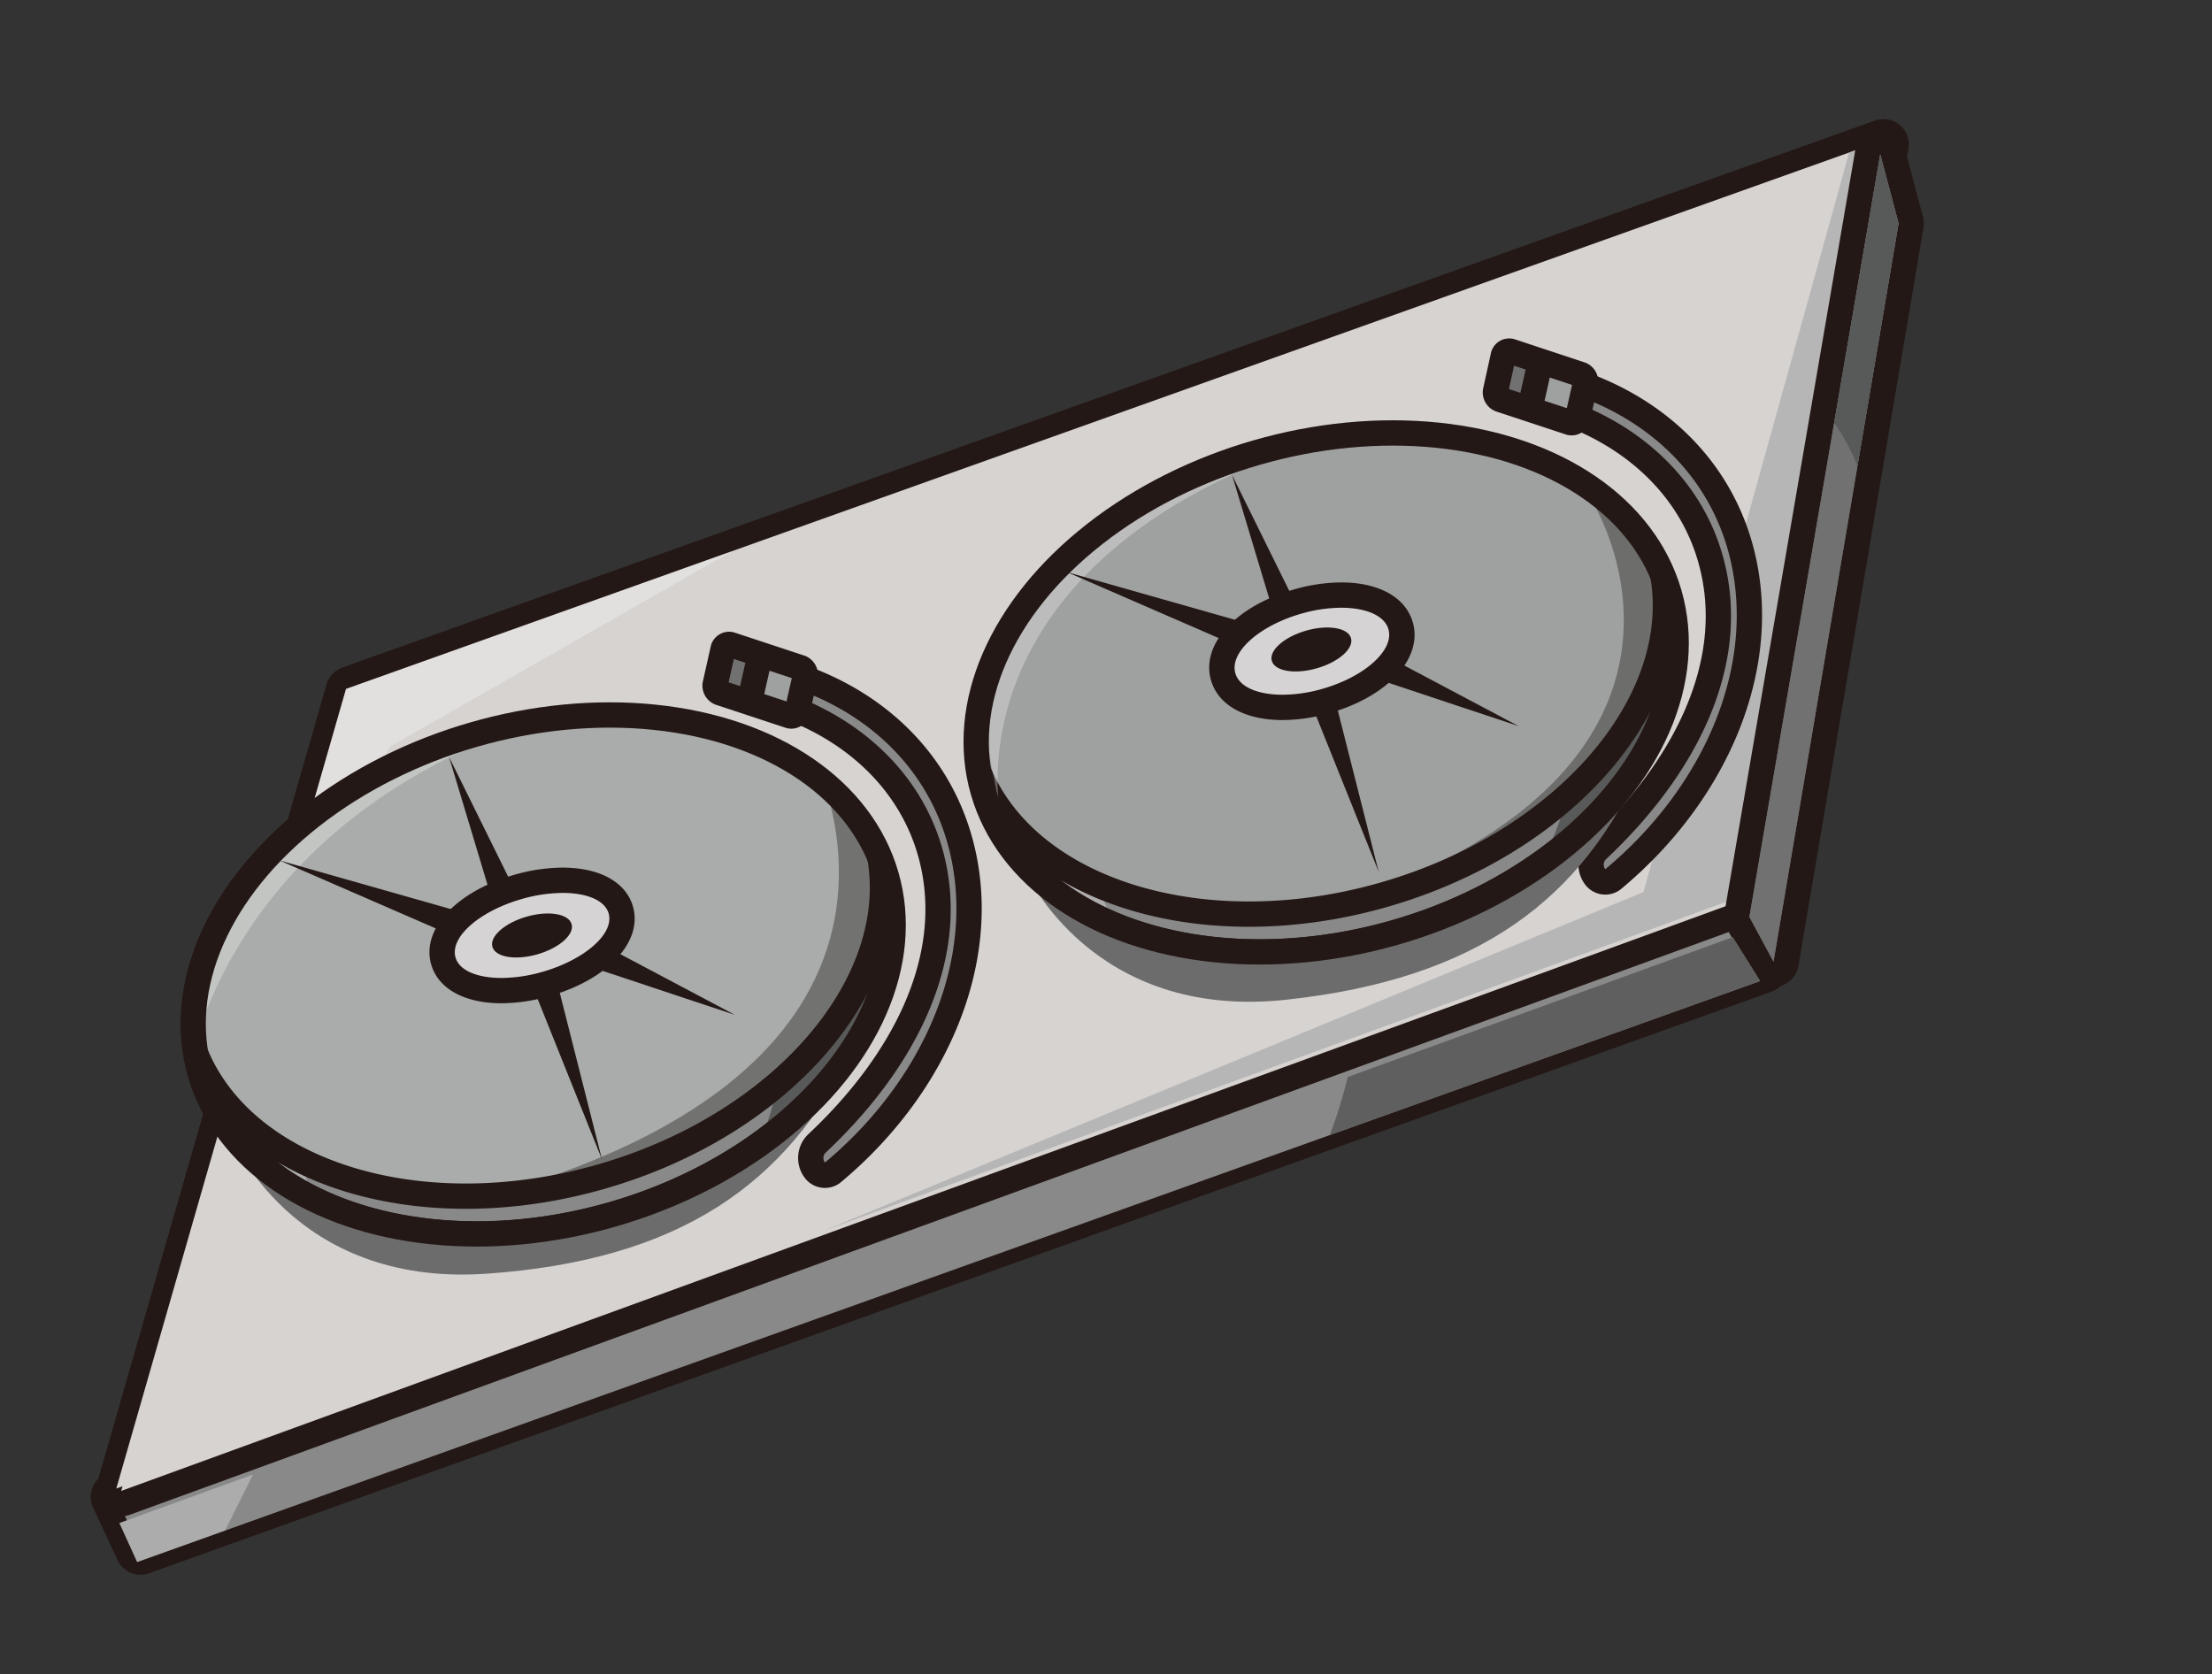 <svg xmlns="http://www.w3.org/2000/svg" xmlns:xlink="http://www.w3.org/1999/xlink" viewBox="0 0 437.05 330.79"><rect x="0" y="0" width="437.05" height="330.79" fill="#333333" stroke="none"/><defs><style>.cls-1{fill:#d6d3d1;}.cls-2,.cls-4{fill:#727171;}.cls-12,.cls-14,.cls-15,.cls-2,.cls-26,.cls-5,.cls-6,.cls-7{stroke:#231815;stroke-width:5px;}.cls-12,.cls-14,.cls-15,.cls-2{stroke-linecap:round;stroke-linejoin:round;}.cls-12,.cls-3,.cls-6{fill:#898989;}.cls-22,.cls-5{fill:#a9acaa;}.cls-26,.cls-5,.cls-6,.cls-7{stroke-miterlimit:10;}.cls-14,.cls-28,.cls-7{fill:#9fa0a0;}.cls-8{fill:#231815;}.cls-9{clip-path:url(#clip-path);}.cls-10{fill:#b7b6b6;}.cls-11{fill:#fff;opacity:0.3;}.cls-13{clip-path:url(#clip-path-2);}.cls-15,.cls-26{fill:none;}.cls-16{clip-path:url(#clip-path-3);}.cls-17{clip-path:url(#clip-path-4);}.cls-18{fill:#5f5f5f;}.cls-19{clip-path:url(#clip-path-5);}.cls-20{fill:#585959;}.cls-21{fill:#6d6c6c;}.cls-23{clip-path:url(#clip-path-6);}.cls-24{fill:#727271;}.cls-25{clip-path:url(#clip-path-7);}.cls-27{fill:#d6d3d5;}.cls-29{clip-path:url(#clip-path-8);}.cls-30{fill:#6d6d6c;}.cls-31{clip-path:url(#clip-path-9);}</style><clipPath id="clip-path"><polygon class="cls-1" points="342.4 177.71 22.98 294.11 68.37 136.12 371.2 28.05 342.4 177.71"/></clipPath><clipPath id="clip-path-2"><path class="cls-2" d="M156.05,141.44l-13.84-4.57a1.52,1.52,0,0,1-.87-1.8l1.51-6.71a1.21,1.21,0,0,1,1.5-1l13.84,4.57a1.53,1.53,0,0,1,.87,1.8l-1.51,6.71A1.21,1.21,0,0,1,156.05,141.44Z"/></clipPath><clipPath id="clip-path-3"><path class="cls-2" d="M310.23,83.49l-13.85-4.57a1.51,1.51,0,0,1-.86-1.79L297,70.41a1.2,1.2,0,0,1,1.5-1L312.37,74a1.52,1.52,0,0,1,.86,1.8l-1.51,6.71A1.2,1.2,0,0,1,310.23,83.49Z"/></clipPath><clipPath id="clip-path-4"><polygon class="cls-3" points="23.59 300.93 27.1 308.64 347.76 193.84 342.34 185.18 23.59 300.93"/></clipPath><clipPath id="clip-path-5"><polygon class="cls-4" points="371.5 30.5 345.65 181.17 350.41 190 375.12 44.13 371.5 30.5"/></clipPath><clipPath id="clip-path-6"><ellipse class="cls-5" cx="107.33" cy="192.53" rx="70.54" ry="49.34" transform="translate(-49.03 37.16) rotate(-16.04)"/></clipPath><clipPath id="clip-path-7"><path class="cls-6" d="M118.78,232.49c-35.65,10.24-70.39-.62-80.11-24.29a33.43,33.43,0,0,0,.86,3.79c7.5,26.2,44,38.72,81.39,28s61.72-40.7,54.22-66.89a35.54,35.54,0,0,0-1.28-3.68C178.14,194.62,154.44,222.26,118.78,232.49Z"/></clipPath><clipPath id="clip-path-8"><ellipse class="cls-7" cx="262.03" cy="136.8" rx="70.54" ry="49.34" transform="translate(-27.6 77.74) rotate(-16.04)"/></clipPath><clipPath id="clip-path-9"><path class="cls-6" d="M273.48,176.77c-35.65,10.23-70.39-.63-80.11-24.29a33.93,33.93,0,0,0,.86,3.79c7.5,26.19,44,38.71,81.39,28s61.72-40.7,54.22-66.89a35.36,35.36,0,0,0-1.28-3.67C332.84,138.9,309.13,166.53,273.48,176.77Z"/></clipPath></defs><title>资源 3</title><g id="图层_2" data-name="图层 2"><g id="图层_1-2" data-name="图层 1"><path class="cls-3" d="M27.76,308.64a2.5,2.5,0,0,1-2.26-1.44l-4.84-10.38a2.5,2.5,0,0,1,1.42-3.41L341.49,178.85a2.54,2.54,0,0,1,.85-.15,2.49,2.49,0,0,1,2.13,1.2l6.09,10a2.5,2.5,0,0,1-1.29,3.65L28.61,308.49A2.5,2.5,0,0,1,27.76,308.64Z"/><path class="cls-8" d="M342.34,181.2l6.09,10L27.76,306.14l-4.83-10.38L342.34,181.2m0-5a4.94,4.94,0,0,0-1.69.3L21.24,291.05a5,5,0,0,0-2.85,6.82l4.84,10.38a5,5,0,0,0,4.54,2.89,4.91,4.91,0,0,0,1.68-.29L350.11,195.91a5,5,0,0,0,2.59-7.31l-6.09-10a5,5,0,0,0-4.27-2.4Z"/><path class="cls-1" d="M23.94,297.09a2.49,2.49,0,0,1-2.4-3.19l45.38-158a2.48,2.48,0,0,1,1.56-1.67L371.31,26.18a2.48,2.48,0,0,1,.84-.15,2.5,2.5,0,0,1,2.46,3L345.8,178.66a2.48,2.48,0,0,1-1.59,1.87L24.79,296.94A2.45,2.45,0,0,1,23.94,297.09Z"/><path class="cls-8" d="M372.15,28.53l-28.8,149.65L23.94,294.59l45.38-158L372.15,28.53m0-5a5.16,5.16,0,0,0-1.68.29L67.64,131.89a5,5,0,0,0-3.12,3.33l-45.39,158a5,5,0,0,0,4.81,6.38,5.09,5.09,0,0,0,1.71-.3L345.06,182.88a5,5,0,0,0,3.2-3.75l28.8-149.65a5,5,0,0,0-4.91-5.95Zm0,10h0Z"/><polygon class="cls-1" points="342.4 177.71 22.98 294.11 68.37 136.12 371.2 28.05 342.4 177.71"/><g class="cls-9"><polygon class="cls-10" points="372.16 5.69 324.72 176.26 157.59 245.31 385.42 208.71 372.16 5.69"/><polygon class="cls-11" points="19.21 267.7 76.92 147.59 190.15 82.89 51.26 122.67 19.21 267.7"/></g><path class="cls-4" d="M350.41,192.5a2.49,2.49,0,0,1-2.2-1.31l-4.76-8.83a2.5,2.5,0,0,1-.27-1.61L369,30.08A2.5,2.5,0,0,1,371.39,28h.12a2.5,2.5,0,0,1,2.41,1.86l3.61,13.63a2.37,2.37,0,0,1,.05,1.06l-24.7,145.87a2.51,2.51,0,0,1-2.06,2.05A2.83,2.83,0,0,1,350.41,192.5Z"/><path class="cls-8" d="M371.5,30.5l3.62,13.63L350.41,190l-4.76-8.83L371.5,30.5m0-5h-.23a5,5,0,0,0-4.7,4.15L340.72,180.33a5,5,0,0,0,.53,3.22l4.76,8.83a5,5,0,0,0,4.4,2.62,5.76,5.76,0,0,0,.82-.06,5,5,0,0,0,4.11-4.1L380.05,45a5.05,5.05,0,0,0-.1-2.12l-3.61-13.63a5,5,0,0,0-4.83-3.72Z"/><path class="cls-12" d="M189.9,167c-4.4-17.06-17.47-29.06-34.52-34.16-1.47-.44-2.92.79-3.07,2.59l0,.48a3.07,3.07,0,0,0,1.83,3.19c14.47,4.9,26.09,15.45,29.9,30.21,5.13,19.9-5.37,40.46-22.71,56.7a4,4,0,0,0-.4,5.11h0a2.49,2.49,0,0,0,3.54.61C185,214.65,195.7,189.48,189.9,167Z"/><path class="cls-4" d="M156.05,141.44l-13.84-4.57a1.52,1.52,0,0,1-.87-1.8l1.51-6.71a1.21,1.21,0,0,1,1.5-1l13.84,4.57a1.53,1.53,0,0,1,.87,1.8l-1.51,6.71A1.21,1.21,0,0,1,156.05,141.44Z"/><g class="cls-13"><polygon class="cls-14" points="165.34 147.75 147.38 141.83 150.89 126.25 168.84 132.18 165.34 147.75"/></g><path class="cls-15" d="M156.05,141.44l-13.84-4.57a1.52,1.52,0,0,1-.87-1.8l1.51-6.71a1.21,1.21,0,0,1,1.5-1l13.84,4.57a1.53,1.53,0,0,1,.87,1.8l-1.51,6.71A1.21,1.21,0,0,1,156.05,141.44Z"/><path class="cls-12" d="M344.08,109C339.68,92,326.6,80,309.56,74.88c-1.48-.44-2.92.79-3.07,2.59l0,.48a3,3,0,0,0,1.83,3.19c14.46,4.9,26.09,15.45,29.89,30.22,5.14,19.89-5.37,40.45-22.71,56.69a4,4,0,0,0-.39,5.11h0a2.48,2.48,0,0,0,3.54.61C339.21,156.7,349.88,131.53,344.08,109Z"/><path class="cls-4" d="M310.23,83.49l-13.85-4.57a1.51,1.51,0,0,1-.86-1.79L297,70.41a1.2,1.2,0,0,1,1.5-1L312.37,74a1.52,1.52,0,0,1,.86,1.8l-1.51,6.71A1.2,1.2,0,0,1,310.23,83.49Z"/><g class="cls-16"><polygon class="cls-14" points="319.52 89.8 301.56 83.88 305.06 68.3 323.02 74.23 319.52 89.8"/></g><path class="cls-15" d="M310.23,83.49l-13.85-4.57a1.51,1.51,0,0,1-.86-1.79L297,70.41a1.2,1.2,0,0,1,1.5-1L312.37,74a1.52,1.52,0,0,1,.86,1.8l-1.51,6.71A1.2,1.2,0,0,1,310.23,83.49Z"/><polygon class="cls-3" points="23.59 300.93 27.1 308.64 347.76 193.84 342.34 185.18 23.59 300.93"/><g class="cls-17"><path class="cls-18" d="M267.6,175.53s12.48,50.76-37,93.24l142.14-47.25L334.18,158Z"/><polygon class="cls-11" points="66.24 258.63 32.55 326.42 0 330.79 10.6 277.62 66.24 258.63"/></g><polygon class="cls-4" points="371.5 30.5 345.65 181.17 350.41 190 375.12 44.13 371.5 30.5"/><g class="cls-19"><path class="cls-20" d="M332.56,69.25s39-3.75,38.83,49.38,65.66-61.31,65.66-61.31L361,0Z"/></g><path class="cls-21" d="M45.71,224.49s11.92,29.83,50.34,27.18,59.39-17.9,72.09-43.76Z"/><ellipse class="cls-22" cx="107.33" cy="192.53" rx="70.54" ry="49.34" transform="translate(-49.03 37.16) rotate(-16.04)"/><g class="cls-23"><path class="cls-24" d="M158.71,145s42.17,70.43-79.95,95.59l138.91-31.23Z"/><path class="cls-3" d="M118.78,232.49c-35.65,10.24-70.39-.62-80.11-24.29a33.43,33.43,0,0,0,.86,3.79c7.5,26.2,44,38.72,81.39,28s61.72-40.7,54.22-66.89a35.54,35.54,0,0,0-1.28-3.68C178.14,194.62,154.44,222.26,118.78,232.49Z"/><g class="cls-25"><path class="cls-20" d="M152.52,196.64s7.76,20.48-11,42.07l50.17-25.83-4.47-40.77-16.43-3.86Z"/><path class="cls-11" d="M59.23,199.05S57,229.89,62.94,239.41s-28.49-2.2-28.49-2.2v-37Z"/></g><path class="cls-26" d="M118.78,232.49c-35.65,10.24-70.39-.62-80.11-24.29a33.43,33.43,0,0,0,.86,3.79c7.5,26.2,44,38.72,81.39,28s61.72-40.7,54.22-66.89a35.54,35.54,0,0,0-1.28-3.68C178.14,194.62,154.44,222.26,118.78,232.49Z"/><path class="cls-11" d="M36.1,217.86s3.39-53.71,71.91-76.08l-36.8-.3-39,11Z"/></g><ellipse class="cls-26" cx="107.33" cy="192.53" rx="70.54" ry="49.34" transform="translate(-49.03 37.16) rotate(-16.04)"/><path class="cls-27" d="M99.08,195.73c-6.14,0-10.43-2.19-11.49-5.87-1.56-5.47,4.79-11.76,14.79-14.62a32.25,32.25,0,0,1,8.79-1.31c6.14,0,10.44,2.19,11.49,5.87,1.57,5.46-4.79,11.75-14.78,14.62A32.37,32.37,0,0,1,99.08,195.73Z"/><path class="cls-8" d="M111.17,176.43c4.75,0,8.34,1.44,9.09,4.06,1.13,4-4.72,9.13-13.07,11.53a29.82,29.82,0,0,1-8.11,1.21c-4.75,0-8.34-1.45-9.08-4.06-1.14-4,4.71-9.13,13.07-11.53a29.75,29.75,0,0,1,8.1-1.21m0-5h0a34.89,34.89,0,0,0-9.48,1.4c-11.55,3.32-18.49,10.77-16.5,17.72,1.38,4.81,6.57,7.68,13.89,7.68a35,35,0,0,0,9.49-1.41c11.55-3.31,18.48-10.76,16.49-17.71-1.38-4.81-6.57-7.68-13.89-7.68Z"/><polygon class="cls-8" points="89.59 184.96 55.18 170 91.28 180.25 89.59 184.96"/><polygon class="cls-8" points="97.42 178.45 88.73 149.58 102.08 176.61 97.42 178.45"/><polygon class="cls-8" points="109.72 192.69 118.94 229.09 104.97 194.24 109.72 192.69"/><polygon class="cls-8" points="118.56 186.41 145.19 200.52 116.6 191.01 118.56 186.41"/><ellipse class="cls-8" cx="105.13" cy="184.83" rx="8.14" ry="3.87" transform="translate(-46.94 36.2) rotate(-16.02)"/><path class="cls-21" d="M202.71,172.3s13,29.36,51.34,25.24,58.67-20.14,70.38-46.47Z"/><ellipse class="cls-28" cx="262.03" cy="136.8" rx="70.54" ry="49.34" transform="translate(-27.6 77.74) rotate(-16.04)"/><g class="cls-29"><path class="cls-30" d="M308.21,91.32c4.65-.38,52.31,69.89-74.13,95.4L373,155.49Z"/><path class="cls-3" d="M273.48,176.77c-35.65,10.23-70.39-.63-80.11-24.29a33.93,33.93,0,0,0,.86,3.79c7.5,26.19,44,38.71,81.39,28s61.72-40.7,54.22-66.89a35.36,35.36,0,0,0-1.28-3.67C332.84,138.9,309.13,166.53,273.48,176.77Z"/><g class="cls-31"><path class="cls-20" d="M308.85,137.63s7.76,20.49-11,42.07l50.17-25.82-4.47-40.78-16.44-3.86Z"/><path class="cls-11" d="M215.56,140s-2.25,30.84,3.71,40.36-28.5-2.2-28.5-2.2l0-37Z"/></g><path class="cls-26" d="M273.48,176.77c-35.65,10.23-70.39-.63-80.11-24.29a33.93,33.93,0,0,0,.86,3.79c7.5,26.19,44,38.71,81.39,28s61.72-40.7,54.22-66.89a35.36,35.36,0,0,0-1.28-3.67C332.84,138.9,309.13,166.53,273.48,176.77Z"/><path class="cls-11" d="M197.55,160s-9.78-48.81,62.23-72.64l-36.69-7.65L185.24,94Z"/></g><ellipse class="cls-26" cx="262.03" cy="136.8" rx="70.54" ry="49.34" transform="translate(-27.6 77.74) rotate(-16.04)"/><path class="cls-27" d="M253.42,139.77c-6.26,0-10.65-2.26-11.74-6.06-1.6-5.6,4.73-12,14.72-14.85a31.6,31.6,0,0,1,8.62-1.28c6.26,0,10.64,2.27,11.73,6.07,1.6,5.59-4.72,12-14.72,14.85A32,32,0,0,1,253.42,139.77Z"/><path class="cls-8" d="M265,120.08c4.85,0,8.54,1.52,9.33,4.25,1.17,4.1-4.65,9.36-13,11.76a29,29,0,0,1-7.93,1.18c-4.85,0-8.54-1.52-9.32-4.25-1.18-4.09,4.64-9.36,13-11.76a29.1,29.1,0,0,1,7.93-1.18m0-5h0a34.26,34.26,0,0,0-9.31,1.38c-11.55,3.31-18.46,10.86-16.43,17.94,1.41,4.93,6.7,7.87,14.13,7.87a34.24,34.24,0,0,0,9.31-1.37c11.55-3.32,18.46-10.86,16.43-17.94-1.41-4.93-6.69-7.88-14.13-7.88Z"/><polygon class="cls-8" points="245.19 127.99 210.78 113.03 246.88 123.28 245.19 127.99"/><polygon class="cls-8" points="252.12 122.72 243.43 93.85 256.78 120.89 252.12 122.72"/><polygon class="cls-8" points="263.18 135.86 272.4 172.25 258.42 137.41 263.18 135.86"/><polygon class="cls-8" points="273.43 129.36 300.05 143.47 271.46 133.96 273.43 129.36"/><ellipse class="cls-8" cx="259.11" cy="128.31" rx="8.14" ry="3.87" transform="translate(-25.35 76.51) rotate(-16.02)"/></g></g></svg>